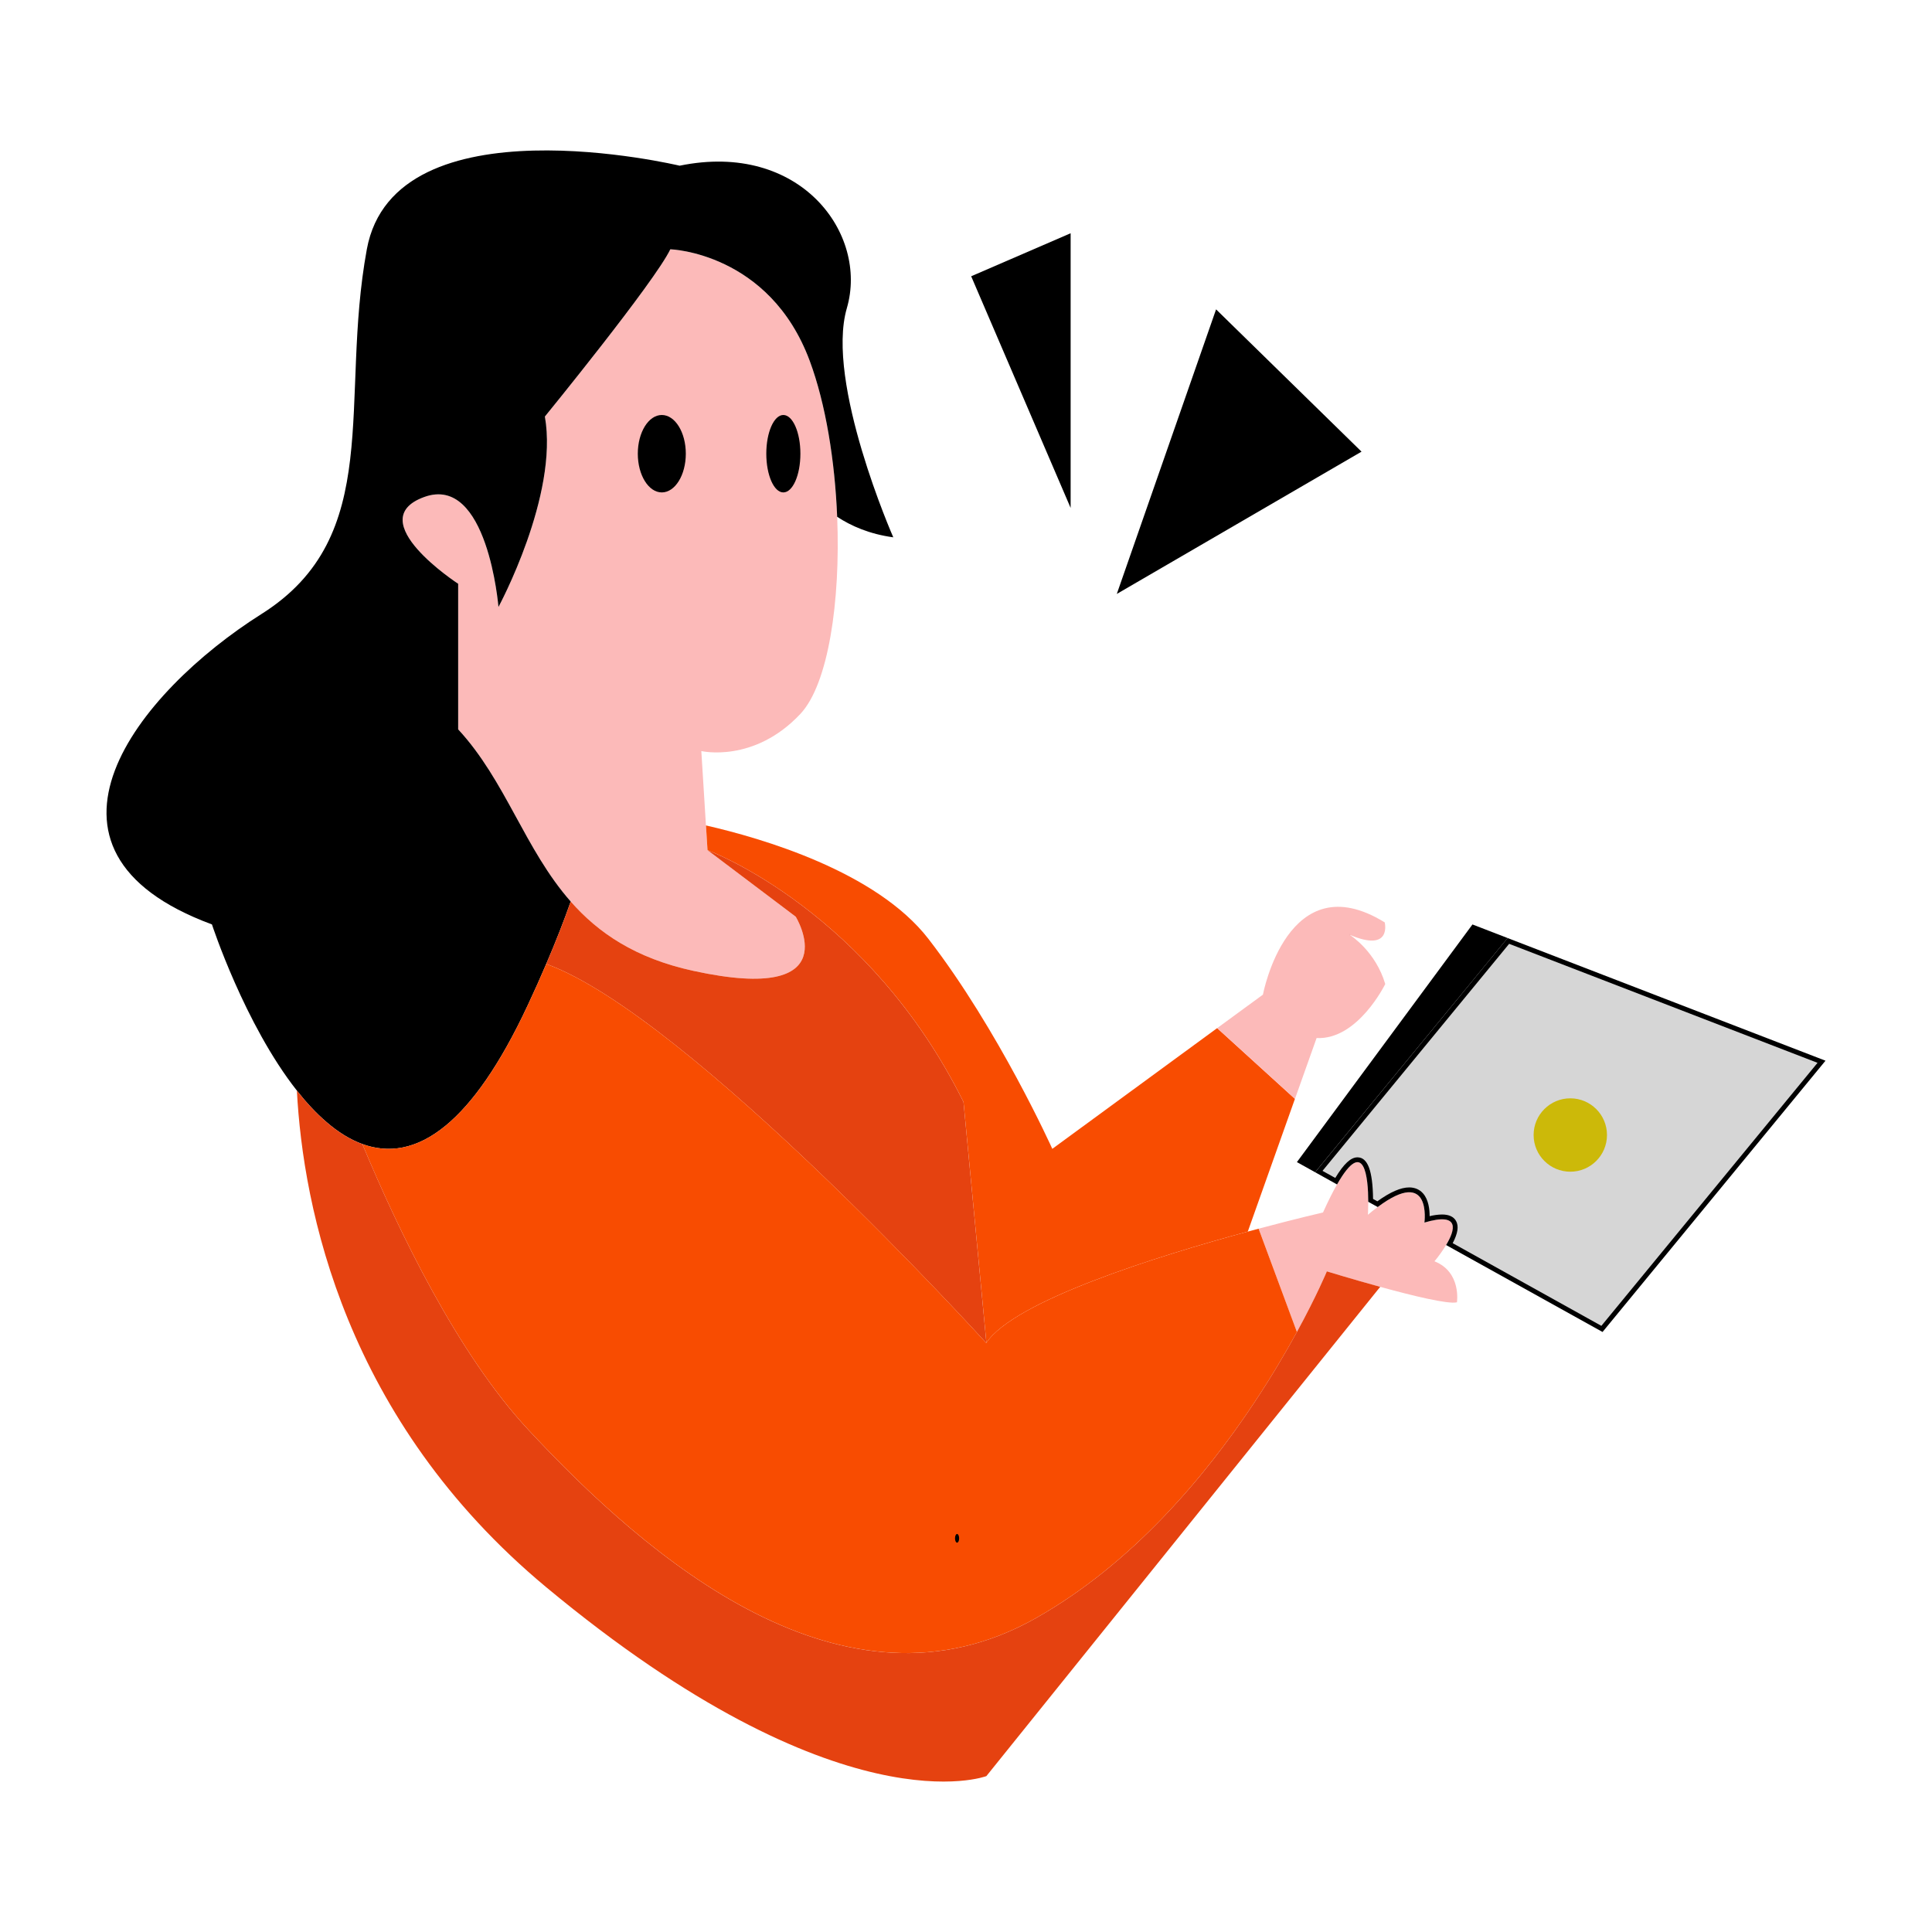 <svg width="1252" height="1252" viewBox="0 0 1252 1252" fill="none" xmlns="http://www.w3.org/2000/svg">
<path d="M515.665 594.053C515.665 594.053 550.784 651.228 449.447 629.176C411.578 620.934 387.602 604.42 369.837 584.221C339.993 550.317 327.723 505.954 296.908 472.643V378.3C296.908 378.3 233.707 337.151 274.839 322.102C315.971 307.053 323.016 393.345 323.016 393.345C323.016 393.345 362.137 321.105 353.114 269.935C353.114 269.935 424.357 182.613 434.406 161.541C434.406 161.541 498.626 163.57 524.726 233.815C535.121 261.777 541.052 298.627 542.521 334.902C544.737 389.756 536.807 443.266 518.699 462.606C488.572 494.74 454.48 486.707 454.48 486.707L457.481 534.942L458.478 550.926C458.49 550.927 458.502 550.931 458.513 550.936C458.524 550.942 458.533 550.95 458.541 550.959L515.665 594.053Z" fill="#FCBAB9"/>
<path d="M578.883 348.202C563.521 346.115 551.564 340.865 542.512 334.902C541.043 298.627 535.113 261.789 524.717 233.815C498.617 163.57 434.398 161.541 434.398 161.541C424.349 182.613 353.106 269.935 353.106 269.935C362.128 321.105 323.016 393.345 323.016 393.345C323.016 393.345 315.984 307.057 274.839 322.102C233.694 337.147 296.907 378.3 296.907 378.3V472.643C327.723 505.954 339.993 550.317 369.836 584.221C365.53 596.52 360.284 609.945 353.978 624.652C350.389 633.11 346.424 641.976 342.084 651.249C323.821 690.399 306.026 715.188 289.012 729.265C269.747 745.22 251.518 747.469 234.812 741.368C226.695 738.4 218.954 733.501 211.65 727.178C204.844 721.369 198.413 714.379 192.386 706.729C158.453 663.677 137.348 599.057 137.348 599.057C6.911 550.884 89.205 448.517 169.483 397.877C249.761 347.238 219.642 259.882 237.717 161.541C255.792 63.201 440.424 107.376 440.424 107.376C518.691 91.296 562.836 151.521 548.789 199.69C534.742 247.858 578.883 348.202 578.883 348.202Z" fill="black"/>
<path d="M944.15 843.936C938.47 845.342 915.116 839.625 894.416 833.92C876.091 828.912 859.857 823.866 859.857 823.866C859.857 823.866 853.363 839.537 840.438 863.171L815.62 796.234C840.284 789.649 857.353 785.718 857.353 785.718C860.754 778.206 863.751 772.229 866.438 767.547C884.384 736.076 886.637 763.645 886.667 778.786C886.667 783.656 886.449 787.216 886.449 787.216C888.695 785.309 890.79 783.623 892.785 782.208C928.033 755.828 923.07 792.261 923.07 792.261C923.692 792.074 924.285 791.919 924.848 791.761C925.879 791.481 926.847 791.231 927.77 791.014C928.27 790.918 928.738 790.826 929.176 790.73C929.798 790.638 930.395 790.513 930.925 790.45C931.455 790.388 931.797 790.325 932.202 790.296C945.348 788.981 942.038 798.693 937.105 806.839C934.855 810.52 932.344 814.036 929.593 817.36C947.18 824.363 944.15 843.936 944.15 843.936Z" fill="#FCBAB9"/>
<path d="M839.157 712.096L812.373 787.508L808.617 798.092C750.081 814.013 657.421 842.863 639.221 870.148L624.389 714.112C563.421 591.107 461.737 552.115 458.553 550.934C458.546 550.925 458.536 550.917 458.525 550.911C458.514 550.906 458.503 550.902 458.491 550.901L457.493 534.917C493.517 543.126 567.882 564.731 601.661 608.439C647.15 667.283 681.927 744.489 681.927 744.489L788.764 666.252L839.157 712.096Z" fill="#F84C01"/>
<path d="M897.684 637.685C897.684 637.685 879.952 674.023 853.196 672.683L839.178 712.113L788.76 666.264L818.42 644.563C818.42 644.563 834.466 558.93 897.342 597.734C897.342 597.734 902.241 617.591 874.676 605.789C875.624 606.419 891.516 616.752 897.684 637.685Z" fill="#FCBAB9"/>
<path d="M874.655 605.793C874.639 605.775 874.617 605.765 874.593 605.763" stroke="#EAA4A4" stroke-miterlimit="10"/>
<path d="M639.2 870.161C639.167 870.19 639.138 870.253 639.104 870.286C639.071 870.32 446.513 658.085 353.978 624.652C360.284 609.945 365.53 596.52 369.837 584.221C387.603 604.42 411.57 620.946 449.447 629.176C550.784 651.249 515.665 594.053 515.665 594.053L458.533 550.943C461.717 552.128 563.4 591.119 624.368 714.12L639.2 870.161Z" fill="#E54210"/>
<path d="M976.994 607.884L852.241 759.643L840.438 753.086L954.204 599.082L976.994 607.884Z" fill="black"/>
<path d="M1182.98 687.369L1038.5 863.166L937.126 806.826C942.969 797.148 946.554 785.288 923.079 792.249C923.079 792.249 928.041 755.816 892.793 782.195L886.675 778.794C886.646 763.653 884.396 736.084 866.447 767.555L852.257 759.655L976.977 607.884L1182.98 687.369Z" fill="black"/>
<path d="M941.396 805.612C944.734 799.281 945.44 794.553 943.557 791.21C941.988 788.434 938.938 787.036 934.493 787.036C931.781 787.093 929.085 787.455 926.455 788.117C926.455 783.819 925.796 777.504 922.219 773.41C919.978 770.844 916.873 769.487 913.23 769.487C907.75 769.487 900.977 772.438 892.563 778.494L889.788 776.945C889.55 758.583 886.324 749.994 879.68 749.994C875.365 749.994 870.875 754.134 865.299 763.348L857.032 758.758L977.971 611.631L1177.82 688.746L1037.74 859.193L941.396 805.612Z" fill="#D6D6D6"/>
<path d="M1017.61 759.3C1030.74 759.3 1041.38 748.656 1041.38 735.525C1041.38 722.394 1030.74 711.75 1017.61 711.75C1004.48 711.75 993.833 722.394 993.833 735.525C993.833 748.656 1004.48 759.3 1017.61 759.3Z" fill="#CCB909"/>
<path d="M840.438 863.166C833.164 876.496 823.862 892.355 812.527 909.369C780.935 956.887 733.651 1013.36 671.197 1048.64C546.79 1118.88 420.351 1010.49 342.084 926.2C296.691 877.339 258.747 798.776 234.812 741.38C251.506 747.469 269.747 745.22 289.012 729.277C306.026 715.201 323.821 690.411 342.084 651.261C346.424 641.988 350.389 633.123 353.978 624.665C446.513 658.097 639.104 870.299 639.104 870.299C639.104 870.299 639.167 870.203 639.2 870.173C657.4 842.888 750.061 814.038 808.596 798.117C811 797.46 813.341 796.835 815.619 796.243L840.438 863.166Z" fill="#F84C01"/>
<path d="M894.416 833.915L639.2 1150.98C639.2 1150.98 544.762 1187.1 353.978 1028.57C223.386 920.016 196.385 782.65 192.391 706.758C198.417 714.408 204.848 721.398 211.655 727.208C218.958 733.513 226.7 738.413 234.817 741.397C258.734 798.776 296.695 877.356 342.071 926.217C420.338 1010.52 546.778 1118.9 671.185 1048.66C733.655 1013.38 780.943 956.904 812.515 909.386C823.849 892.371 833.152 876.513 840.426 863.183C853.363 839.549 859.844 823.879 859.844 823.879C859.844 823.879 876.091 828.887 894.416 833.915Z" fill="#E54210"/>
<path d="M428.872 319.101C437.463 319.101 444.426 307.87 444.426 294.015C444.426 280.161 437.463 268.93 428.872 268.93C420.282 268.93 413.318 280.161 413.318 294.015C413.318 307.87 420.282 319.101 428.872 319.101Z" fill="black"/>
<path d="M507.636 319.101C513.737 319.101 518.682 307.87 518.682 294.015C518.682 280.161 513.737 268.93 507.636 268.93C501.535 268.93 496.589 280.161 496.589 294.015C496.589 307.87 501.535 319.101 507.636 319.101Z" fill="black"/>
<path d="M723.723 384.894L788.059 200.479L882.318 292.684L723.723 384.894Z" fill="black"/>
<path d="M693.804 329.151V151.154L629.355 179.032L693.804 329.151Z" fill="black"/>
<path d="M620.216 999.705C620.955 999.705 621.555 998.444 621.555 996.888C621.555 995.333 620.955 994.071 620.216 994.071C619.476 994.071 618.876 995.333 618.876 996.888C618.876 998.444 619.476 999.705 620.216 999.705Z" fill="black"/>
</svg>
